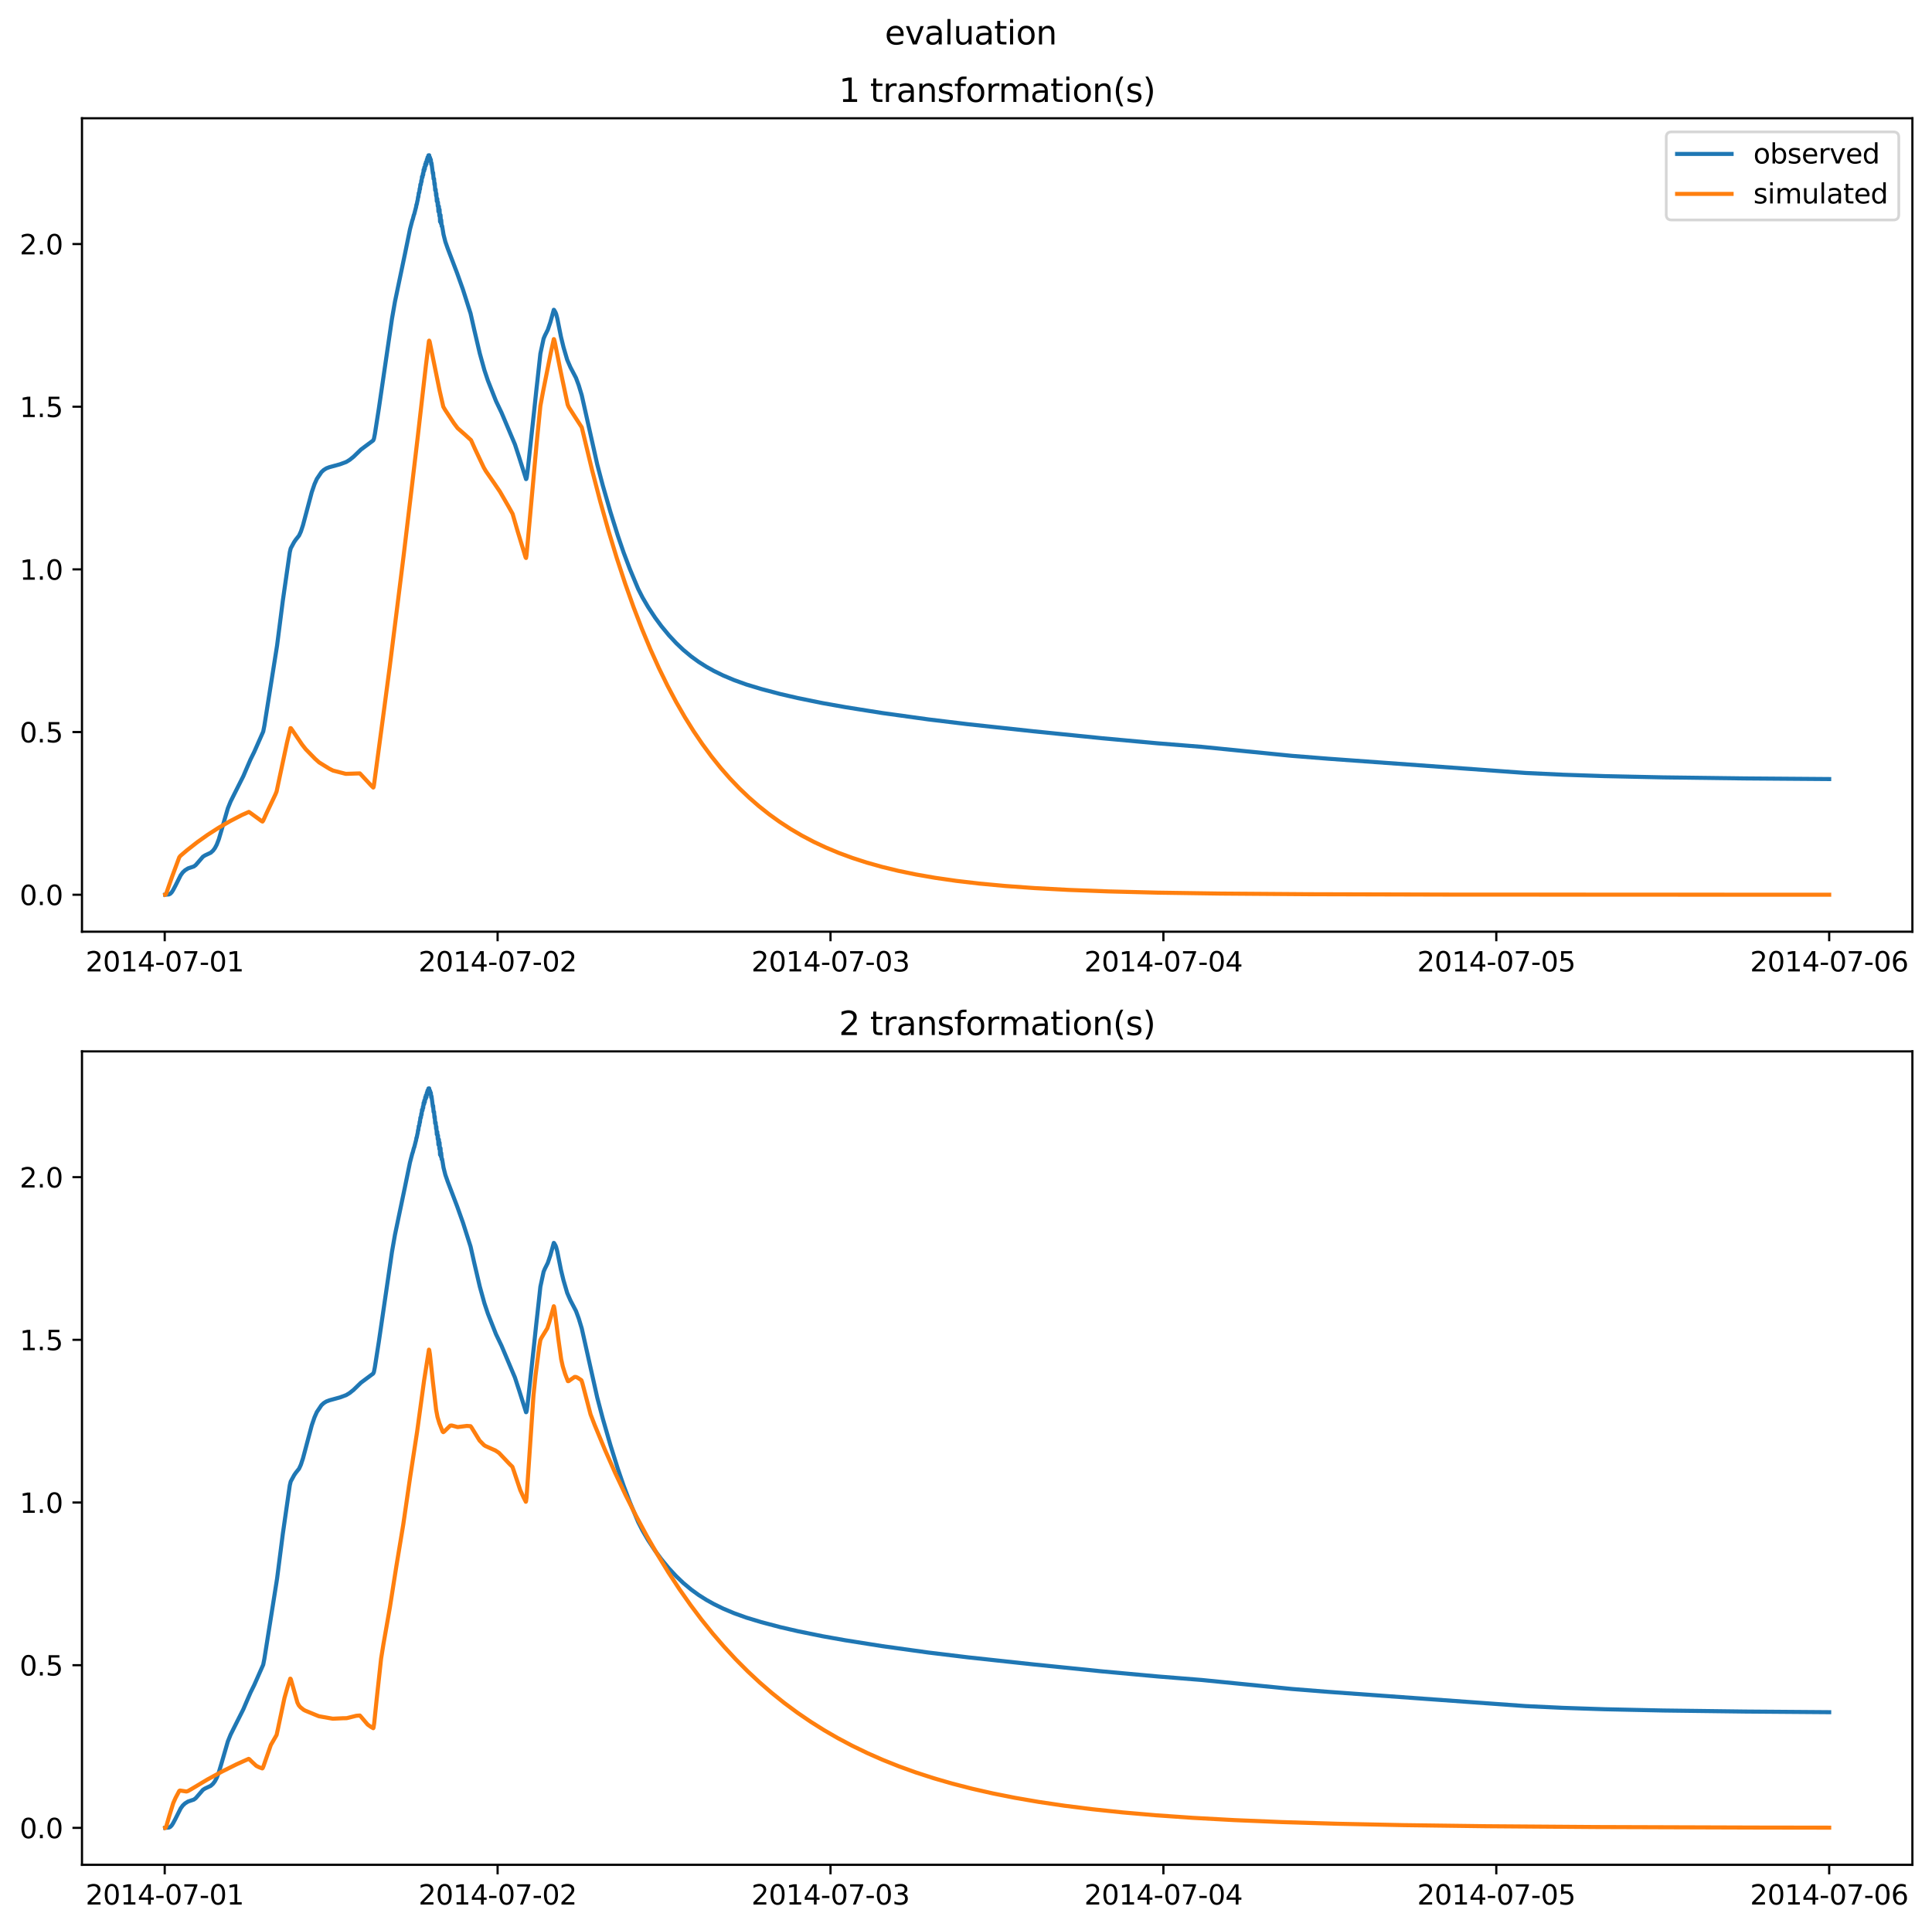 <?xml version="1.0" encoding="utf-8" standalone="no"?>
<!DOCTYPE svg PUBLIC "-//W3C//DTD SVG 1.1//EN"
  "http://www.w3.org/Graphics/SVG/1.1/DTD/svg11.dtd">
<svg xmlns:xlink="http://www.w3.org/1999/xlink" width="709.427pt" height="708.798pt" viewBox="0 0 709.427 708.798" xmlns="http://www.w3.org/2000/svg" version="1.1">
 <defs>
  <style type="text/css">*{stroke-linejoin: round; stroke-linecap: butt}</style>
 </defs>
 <g id="figure_1">
  <g id="patch_1">
   <path d="M 0 708.798 
L 709.427 708.798 
L 709.427 0 
L 0 0 
z
" style="fill: #ffffff"/>
  </g>
  <g id="axes_1">
   <g id="patch_2">
    <path d="M 30.103 342.2 
L 702.227 342.2 
L 702.227 43.44 
L 30.103 43.44 
z
" style="fill: #ffffff"/>
   </g>
   <g id="matplotlib.axis_1">
    <g id="xtick_1">
     <g id="line2d_1">
      <defs>
       <path id="mcd866f3774" d="M 0 0 
L 0 3.5 
" style="stroke: #000000; stroke-width: 0.8"/>
      </defs>
      <g>
       <use xlink:href="#mcd866f3774" x="60.484" y="342.2" style="stroke: #000000; stroke-width: 0.8"/>
      </g>
     </g>
     <g id="text_1">
      <!-- 2014-07-01 -->
      <g transform="translate(31.427 356.798) scale(0.1 -0.1)">
       <defs>
        <path id="DejaVuSans-32" d="M 1228 531 
L 3431 531 
L 3431 0 
L 469 0 
L 469 531 
Q 828 903 1448 1529 
Q 2069 2156 2228 2338 
Q 2531 2678 2651 2914 
Q 2772 3150 2772 3378 
Q 2772 3750 2511 3984 
Q 2250 4219 1831 4219 
Q 1534 4219 1204 4116 
Q 875 4013 500 3803 
L 500 4441 
Q 881 4594 1212 4672 
Q 1544 4750 1819 4750 
Q 2544 4750 2975 4387 
Q 3406 4025 3406 3419 
Q 3406 3131 3298 2873 
Q 3191 2616 2906 2266 
Q 2828 2175 2409 1742 
Q 1991 1309 1228 531 
z
" transform="scale(0.016)"/>
        <path id="DejaVuSans-30" d="M 2034 4250 
Q 1547 4250 1301 3770 
Q 1056 3291 1056 2328 
Q 1056 1369 1301 889 
Q 1547 409 2034 409 
Q 2525 409 2770 889 
Q 3016 1369 3016 2328 
Q 3016 3291 2770 3770 
Q 2525 4250 2034 4250 
z
M 2034 4750 
Q 2819 4750 3233 4129 
Q 3647 3509 3647 2328 
Q 3647 1150 3233 529 
Q 2819 -91 2034 -91 
Q 1250 -91 836 529 
Q 422 1150 422 2328 
Q 422 3509 836 4129 
Q 1250 4750 2034 4750 
z
" transform="scale(0.016)"/>
        <path id="DejaVuSans-31" d="M 794 531 
L 1825 531 
L 1825 4091 
L 703 3866 
L 703 4441 
L 1819 4666 
L 2450 4666 
L 2450 531 
L 3481 531 
L 3481 0 
L 794 0 
L 794 531 
z
" transform="scale(0.016)"/>
        <path id="DejaVuSans-34" d="M 2419 4116 
L 825 1625 
L 2419 1625 
L 2419 4116 
z
M 2253 4666 
L 3047 4666 
L 3047 1625 
L 3713 1625 
L 3713 1100 
L 3047 1100 
L 3047 0 
L 2419 0 
L 2419 1100 
L 313 1100 
L 313 1709 
L 2253 4666 
z
" transform="scale(0.016)"/>
        <path id="DejaVuSans-2d" d="M 313 2009 
L 1997 2009 
L 1997 1497 
L 313 1497 
L 313 2009 
z
" transform="scale(0.016)"/>
        <path id="DejaVuSans-37" d="M 525 4666 
L 3525 4666 
L 3525 4397 
L 1831 0 
L 1172 0 
L 2766 4134 
L 525 4134 
L 525 4666 
z
" transform="scale(0.016)"/>
       </defs>
       <use xlink:href="#DejaVuSans-32"/>
       <use xlink:href="#DejaVuSans-30" x="63.623"/>
       <use xlink:href="#DejaVuSans-31" x="127.246"/>
       <use xlink:href="#DejaVuSans-34" x="190.869"/>
       <use xlink:href="#DejaVuSans-2d" x="254.492"/>
       <use xlink:href="#DejaVuSans-30" x="290.576"/>
       <use xlink:href="#DejaVuSans-37" x="354.199"/>
       <use xlink:href="#DejaVuSans-2d" x="417.822"/>
       <use xlink:href="#DejaVuSans-30" x="453.906"/>
       <use xlink:href="#DejaVuSans-31" x="517.529"/>
      </g>
     </g>
    </g>
    <g id="xtick_2">
     <g id="line2d_2">
      <g>
       <use xlink:href="#mcd866f3774" x="182.723" y="342.2" style="stroke: #000000; stroke-width: 0.8"/>
      </g>
     </g>
     <g id="text_2">
      <!-- 2014-07-02 -->
      <g transform="translate(153.665 356.798) scale(0.1 -0.1)">
       <use xlink:href="#DejaVuSans-32"/>
       <use xlink:href="#DejaVuSans-30" x="63.623"/>
       <use xlink:href="#DejaVuSans-31" x="127.246"/>
       <use xlink:href="#DejaVuSans-34" x="190.869"/>
       <use xlink:href="#DejaVuSans-2d" x="254.492"/>
       <use xlink:href="#DejaVuSans-30" x="290.576"/>
       <use xlink:href="#DejaVuSans-37" x="354.199"/>
       <use xlink:href="#DejaVuSans-2d" x="417.822"/>
       <use xlink:href="#DejaVuSans-30" x="453.906"/>
       <use xlink:href="#DejaVuSans-32" x="517.529"/>
      </g>
     </g>
    </g>
    <g id="xtick_3">
     <g id="line2d_3">
      <g>
       <use xlink:href="#mcd866f3774" x="304.961" y="342.2" style="stroke: #000000; stroke-width: 0.8"/>
      </g>
     </g>
     <g id="text_3">
      <!-- 2014-07-03 -->
      <g transform="translate(275.903 356.798) scale(0.1 -0.1)">
       <defs>
        <path id="DejaVuSans-33" d="M 2597 2516 
Q 3050 2419 3304 2112 
Q 3559 1806 3559 1356 
Q 3559 666 3084 287 
Q 2609 -91 1734 -91 
Q 1441 -91 1130 -33 
Q 819 25 488 141 
L 488 750 
Q 750 597 1062 519 
Q 1375 441 1716 441 
Q 2309 441 2620 675 
Q 2931 909 2931 1356 
Q 2931 1769 2642 2001 
Q 2353 2234 1838 2234 
L 1294 2234 
L 1294 2753 
L 1863 2753 
Q 2328 2753 2575 2939 
Q 2822 3125 2822 3475 
Q 2822 3834 2567 4026 
Q 2313 4219 1838 4219 
Q 1578 4219 1281 4162 
Q 984 4106 628 3988 
L 628 4550 
Q 988 4650 1302 4700 
Q 1616 4750 1894 4750 
Q 2613 4750 3031 4423 
Q 3450 4097 3450 3541 
Q 3450 3153 3228 2886 
Q 3006 2619 2597 2516 
z
" transform="scale(0.016)"/>
       </defs>
       <use xlink:href="#DejaVuSans-32"/>
       <use xlink:href="#DejaVuSans-30" x="63.623"/>
       <use xlink:href="#DejaVuSans-31" x="127.246"/>
       <use xlink:href="#DejaVuSans-34" x="190.869"/>
       <use xlink:href="#DejaVuSans-2d" x="254.492"/>
       <use xlink:href="#DejaVuSans-30" x="290.576"/>
       <use xlink:href="#DejaVuSans-37" x="354.199"/>
       <use xlink:href="#DejaVuSans-2d" x="417.822"/>
       <use xlink:href="#DejaVuSans-30" x="453.906"/>
       <use xlink:href="#DejaVuSans-33" x="517.529"/>
      </g>
     </g>
    </g>
    <g id="xtick_4">
     <g id="line2d_4">
      <g>
       <use xlink:href="#mcd866f3774" x="427.199" y="342.2" style="stroke: #000000; stroke-width: 0.8"/>
      </g>
     </g>
     <g id="text_4">
      <!-- 2014-07-04 -->
      <g transform="translate(398.141 356.798) scale(0.1 -0.1)">
       <use xlink:href="#DejaVuSans-32"/>
       <use xlink:href="#DejaVuSans-30" x="63.623"/>
       <use xlink:href="#DejaVuSans-31" x="127.246"/>
       <use xlink:href="#DejaVuSans-34" x="190.869"/>
       <use xlink:href="#DejaVuSans-2d" x="254.492"/>
       <use xlink:href="#DejaVuSans-30" x="290.576"/>
       <use xlink:href="#DejaVuSans-37" x="354.199"/>
       <use xlink:href="#DejaVuSans-2d" x="417.822"/>
       <use xlink:href="#DejaVuSans-30" x="453.906"/>
       <use xlink:href="#DejaVuSans-34" x="517.529"/>
      </g>
     </g>
    </g>
    <g id="xtick_5">
     <g id="line2d_5">
      <g>
       <use xlink:href="#mcd866f3774" x="549.437" y="342.2" style="stroke: #000000; stroke-width: 0.8"/>
      </g>
     </g>
     <g id="text_5">
      <!-- 2014-07-05 -->
      <g transform="translate(520.38 356.798) scale(0.1 -0.1)">
       <defs>
        <path id="DejaVuSans-35" d="M 691 4666 
L 3169 4666 
L 3169 4134 
L 1269 4134 
L 1269 2991 
Q 1406 3038 1543 3061 
Q 1681 3084 1819 3084 
Q 2600 3084 3056 2656 
Q 3513 2228 3513 1497 
Q 3513 744 3044 326 
Q 2575 -91 1722 -91 
Q 1428 -91 1123 -41 
Q 819 9 494 109 
L 494 744 
Q 775 591 1075 516 
Q 1375 441 1709 441 
Q 2250 441 2565 725 
Q 2881 1009 2881 1497 
Q 2881 1984 2565 2268 
Q 2250 2553 1709 2553 
Q 1456 2553 1204 2497 
Q 953 2441 691 2322 
L 691 4666 
z
" transform="scale(0.016)"/>
       </defs>
       <use xlink:href="#DejaVuSans-32"/>
       <use xlink:href="#DejaVuSans-30" x="63.623"/>
       <use xlink:href="#DejaVuSans-31" x="127.246"/>
       <use xlink:href="#DejaVuSans-34" x="190.869"/>
       <use xlink:href="#DejaVuSans-2d" x="254.492"/>
       <use xlink:href="#DejaVuSans-30" x="290.576"/>
       <use xlink:href="#DejaVuSans-37" x="354.199"/>
       <use xlink:href="#DejaVuSans-2d" x="417.822"/>
       <use xlink:href="#DejaVuSans-30" x="453.906"/>
       <use xlink:href="#DejaVuSans-35" x="517.529"/>
      </g>
     </g>
    </g>
    <g id="xtick_6">
     <g id="line2d_6">
      <g>
       <use xlink:href="#mcd866f3774" x="671.676" y="342.2" style="stroke: #000000; stroke-width: 0.8"/>
      </g>
     </g>
     <g id="text_6">
      <!-- 2014-07-06 -->
      <g transform="translate(642.618 356.798) scale(0.1 -0.1)">
       <defs>
        <path id="DejaVuSans-36" d="M 2113 2584 
Q 1688 2584 1439 2293 
Q 1191 2003 1191 1497 
Q 1191 994 1439 701 
Q 1688 409 2113 409 
Q 2538 409 2786 701 
Q 3034 994 3034 1497 
Q 3034 2003 2786 2293 
Q 2538 2584 2113 2584 
z
M 3366 4563 
L 3366 3988 
Q 3128 4100 2886 4159 
Q 2644 4219 2406 4219 
Q 1781 4219 1451 3797 
Q 1122 3375 1075 2522 
Q 1259 2794 1537 2939 
Q 1816 3084 2150 3084 
Q 2853 3084 3261 2657 
Q 3669 2231 3669 1497 
Q 3669 778 3244 343 
Q 2819 -91 2113 -91 
Q 1303 -91 875 529 
Q 447 1150 447 2328 
Q 447 3434 972 4092 
Q 1497 4750 2381 4750 
Q 2619 4750 2861 4703 
Q 3103 4656 3366 4563 
z
" transform="scale(0.016)"/>
       </defs>
       <use xlink:href="#DejaVuSans-32"/>
       <use xlink:href="#DejaVuSans-30" x="63.623"/>
       <use xlink:href="#DejaVuSans-31" x="127.246"/>
       <use xlink:href="#DejaVuSans-34" x="190.869"/>
       <use xlink:href="#DejaVuSans-2d" x="254.492"/>
       <use xlink:href="#DejaVuSans-30" x="290.576"/>
       <use xlink:href="#DejaVuSans-37" x="354.199"/>
       <use xlink:href="#DejaVuSans-2d" x="417.822"/>
       <use xlink:href="#DejaVuSans-30" x="453.906"/>
       <use xlink:href="#DejaVuSans-36" x="517.529"/>
      </g>
     </g>
    </g>
   </g>
   <g id="matplotlib.axis_2">
    <g id="ytick_1">
     <g id="line2d_7">
      <defs>
       <path id="m589ebccde1" d="M 0 0 
L -3.5 0 
" style="stroke: #000000; stroke-width: 0.8"/>
      </defs>
      <g>
       <use xlink:href="#m589ebccde1" x="30.103" y="328.621" style="stroke: #000000; stroke-width: 0.8"/>
      </g>
     </g>
     <g id="text_7">
      <!-- 0.0 -->
      <g transform="translate(7.2 332.421) scale(0.1 -0.1)">
       <defs>
        <path id="DejaVuSans-2e" d="M 684 794 
L 1344 794 
L 1344 0 
L 684 0 
L 684 794 
z
" transform="scale(0.016)"/>
       </defs>
       <use xlink:href="#DejaVuSans-30"/>
       <use xlink:href="#DejaVuSans-2e" x="63.623"/>
       <use xlink:href="#DejaVuSans-30" x="95.41"/>
      </g>
     </g>
    </g>
    <g id="ytick_2">
     <g id="line2d_8">
      <g>
       <use xlink:href="#m589ebccde1" x="30.103" y="268.873" style="stroke: #000000; stroke-width: 0.8"/>
      </g>
     </g>
     <g id="text_8">
      <!-- 0.5 -->
      <g transform="translate(7.2 272.673) scale(0.1 -0.1)">
       <use xlink:href="#DejaVuSans-30"/>
       <use xlink:href="#DejaVuSans-2e" x="63.623"/>
       <use xlink:href="#DejaVuSans-35" x="95.41"/>
      </g>
     </g>
    </g>
    <g id="ytick_3">
     <g id="line2d_9">
      <g>
       <use xlink:href="#m589ebccde1" x="30.103" y="209.126" style="stroke: #000000; stroke-width: 0.8"/>
      </g>
     </g>
     <g id="text_9">
      <!-- 1.0 -->
      <g transform="translate(7.2 212.925) scale(0.1 -0.1)">
       <use xlink:href="#DejaVuSans-31"/>
       <use xlink:href="#DejaVuSans-2e" x="63.623"/>
       <use xlink:href="#DejaVuSans-30" x="95.41"/>
      </g>
     </g>
    </g>
    <g id="ytick_4">
     <g id="line2d_10">
      <g>
       <use xlink:href="#m589ebccde1" x="30.103" y="149.378" style="stroke: #000000; stroke-width: 0.8"/>
      </g>
     </g>
     <g id="text_10">
      <!-- 1.5 -->
      <g transform="translate(7.2 153.177) scale(0.1 -0.1)">
       <use xlink:href="#DejaVuSans-31"/>
       <use xlink:href="#DejaVuSans-2e" x="63.623"/>
       <use xlink:href="#DejaVuSans-35" x="95.41"/>
      </g>
     </g>
    </g>
    <g id="ytick_5">
     <g id="line2d_11">
      <g>
       <use xlink:href="#m589ebccde1" x="30.103" y="89.63" style="stroke: #000000; stroke-width: 0.8"/>
      </g>
     </g>
     <g id="text_11">
      <!-- 2.0 -->
      <g transform="translate(7.2 93.429) scale(0.1 -0.1)">
       <use xlink:href="#DejaVuSans-32"/>
       <use xlink:href="#DejaVuSans-2e" x="63.623"/>
       <use xlink:href="#DejaVuSans-30" x="95.41"/>
      </g>
     </g>
    </g>
   </g>
   <g id="line2d_12">
    <path d="M 60.654 328.609 
L 62.012 328.514 
L 62.522 328.256 
L 63.031 327.745 
L 63.54 326.964 
L 64.389 325.363 
L 66.342 321.469 
L 67.106 320.422 
L 67.955 319.631 
L 69.058 318.947 
L 70.077 318.604 
L 71.18 318.237 
L 71.859 317.727 
L 72.708 316.762 
L 74.491 314.686 
L 75.255 314.19 
L 77.377 313.188 
L 78.226 312.418 
L 78.905 311.512 
L 79.584 310.233 
L 80.348 308.247 
L 81.367 304.817 
L 83.659 296.902 
L 84.677 294.382 
L 86.121 291.482 
L 89.346 285.078 
L 90.62 282.093 
L 91.978 278.949 
L 93.336 276.201 
L 96.647 268.701 
L 97.071 266.572 
L 101.74 237.113 
L 103.862 220.536 
L 106.409 202.826 
L 106.748 201.414 
L 108.022 199.071 
L 108.616 198.205 
L 109.804 196.718 
L 110.483 195.238 
L 111.247 192.922 
L 112.436 188.455 
L 114.473 180.802 
L 115.492 177.818 
L 116.341 175.909 
L 118.038 173.384 
L 118.887 172.607 
L 119.821 172.024 
L 120.924 171.601 
L 124.829 170.527 
L 127.121 169.678 
L 128.395 168.899 
L 129.838 167.739 
L 131.281 166.34 
L 132.554 165.105 
L 137.053 161.749 
L 137.308 161.135 
L 137.647 159.445 
L 139.09 150.195 
L 143.929 117.089 
L 145.033 110.769 
L 148.683 93.317 
L 150.55 84.189 
L 151.399 80.942 
L 151.569 80.51 
L 151.993 78.86 
L 152.078 78.77 
L 152.503 77.096 
L 152.672 76.439 
L 152.757 76.172 
L 152.927 75.143 
L 153.012 75.114 
L 153.267 73.807 
L 153.352 73.591 
L 153.521 72.307 
L 153.606 72.388 
L 153.776 70.841 
L 153.861 70.884 
L 153.946 70.728 
L 154.116 69.242 
L 154.2 69.512 
L 154.37 67.734 
L 154.455 67.969 
L 154.54 67.83 
L 154.71 66.273 
L 154.795 66.724 
L 154.964 64.834 
L 155.049 65.28 
L 155.134 65.146 
L 155.304 63.688 
L 155.389 64.224 
L 155.559 62.299 
L 155.644 62.915 
L 155.728 62.832 
L 155.813 61.454 
L 155.898 61.515 
L 155.983 62.084 
L 156.153 60.285 
L 156.238 60.978 
L 156.323 60.875 
L 156.407 59.541 
L 156.492 59.738 
L 156.577 60.287 
L 156.747 58.562 
L 156.832 59.362 
L 156.917 59.038 
L 157.002 57.781 
L 157.171 58.61 
L 157.341 57.045 
L 157.426 57.937 
L 157.511 57.671 
L 157.596 57.02 
L 157.766 58.461 
L 157.851 57.798 
L 157.935 57.961 
L 158.02 59.079 
L 158.105 58.924 
L 158.19 58.628 
L 158.36 60.359 
L 158.445 59.885 
L 158.954 63.791 
L 159.039 63.424 
L 159.209 65.671 
L 159.294 65.531 
L 159.379 65.623 
L 159.548 67.814 
L 159.633 67.334 
L 159.803 69.878 
L 159.888 69.505 
L 159.973 69.55 
L 160.143 71.881 
L 160.227 71.076 
L 160.397 73.928 
L 160.482 73.196 
L 160.567 72.999 
L 160.737 75.654 
L 160.822 74.292 
L 160.991 77.704 
L 161.161 75.799 
L 161.331 79.247 
L 161.416 76.987 
L 161.586 81.416 
L 161.671 79.78 
L 161.755 78.981 
L 161.925 82.09 
L 162.01 80.789 
L 162.18 83.058 
L 162.265 82.785 
L 162.35 83.011 
L 162.859 86.105 
L 163.538 88.798 
L 164.387 91.222 
L 167.867 100.366 
L 169.99 106.326 
L 172.791 115.114 
L 174.149 121.145 
L 176.186 129.833 
L 177.884 135.968 
L 179.157 139.776 
L 182.128 147.304 
L 184.166 151.568 
L 189.089 163.237 
L 190.617 167.919 
L 193.164 175.969 
L 193.249 175.931 
L 193.419 175.357 
L 193.758 172.825 
L 196.05 151.731 
L 196.984 142.952 
L 197.323 139.951 
L 198.427 129.882 
L 199.615 124.359 
L 200.125 123.167 
L 201.143 121.145 
L 202.077 118.381 
L 203.35 113.778 
L 203.435 113.811 
L 203.945 114.678 
L 204.199 115.28 
L 204.624 116.879 
L 205.982 123.688 
L 206.916 127.51 
L 208.274 132.159 
L 209.462 134.889 
L 211.5 138.79 
L 212.518 141.54 
L 213.622 145.191 
L 219.309 170.591 
L 221.347 178.326 
L 224.148 188.051 
L 226.864 196.724 
L 228.986 202.924 
L 231.278 208.984 
L 234.334 216.298 
L 235.947 219.464 
L 237.985 222.955 
L 240.531 226.818 
L 242.823 229.932 
L 245.624 233.328 
L 248.341 236.244 
L 250.887 238.67 
L 253.774 241.079 
L 256.575 243.114 
L 259.376 244.89 
L 262.178 246.451 
L 265.573 248.106 
L 269.563 249.787 
L 274.062 251.406 
L 279.495 253.048 
L 286.54 254.908 
L 292.992 256.397 
L 301.905 258.212 
L 310.309 259.71 
L 323.976 261.882 
L 340.868 264.224 
L 355.469 265.996 
L 379.577 268.599 
L 404.449 271.121 
L 424.992 273.002 
L 441.291 274.309 
L 474.312 277.605 
L 487.724 278.666 
L 560.218 283.896 
L 574.055 284.548 
L 589.165 285.055 
L 610.726 285.518 
L 640.777 285.903 
L 671.676 286.139 
L 671.676 286.139 
" clip-path="url(#pe51931d12e)" style="fill: none; stroke: #1f77b4; stroke-width: 1.5; stroke-linecap: square"/>
   </g>
   <g id="line2d_13">
    <path d="M 60.654 328.616 
L 60.824 328.555 
L 61.079 328.037 
L 63.201 321.961 
L 65.832 314.859 
L 66.257 314.328 
L 68.719 312.237 
L 72.454 309.314 
L 76.358 306.542 
L 80.348 303.982 
L 84.508 301.577 
L 88.837 299.332 
L 91.384 298.202 
L 91.893 298.534 
L 96.052 301.57 
L 96.392 301.741 
L 96.647 301.396 
L 98.005 298.394 
L 101.146 291.748 
L 101.57 290.698 
L 102.334 287.081 
L 105.39 272.711 
L 106.663 267.43 
L 106.833 267.472 
L 107.258 268.051 
L 110.908 273.45 
L 112.266 275.18 
L 115.746 278.743 
L 117.189 280.024 
L 120.924 282.334 
L 122.283 283.016 
L 126.951 284.217 
L 127.885 284.194 
L 132.13 284.055 
L 132.724 284.667 
L 136.289 288.499 
L 137.053 289.252 
L 137.138 289.17 
L 137.308 288.419 
L 137.987 283.342 
L 141.043 260.507 
L 143.08 245.101 
L 146.051 221.418 
L 148.258 203.687 
L 151.229 178.778 
L 153.352 160.843 
L 156.323 134.815 
L 157.511 125.231 
L 157.596 125.113 
L 157.766 125.491 
L 158.36 128.37 
L 161.416 143.431 
L 162.774 149.385 
L 163.453 150.55 
L 166.679 155.444 
L 168.037 157.251 
L 170.923 159.795 
L 172.961 161.664 
L 174.489 165.054 
L 177.629 171.697 
L 178.393 173.018 
L 181.534 177.551 
L 183.572 180.559 
L 186.797 186.146 
L 188.24 188.748 
L 190.108 195.223 
L 192.994 204.717 
L 193.164 204.938 
L 193.334 203.937 
L 193.928 197.445 
L 196.984 163.577 
L 198.427 149.098 
L 199.361 144.051 
L 202.332 129.184 
L 203.35 124.553 
L 203.435 124.581 
L 203.69 125.464 
L 205.812 136.135 
L 208.444 148.605 
L 208.868 149.56 
L 210.99 152.887 
L 213.622 156.949 
L 214.301 159.755 
L 217.357 172.455 
L 220.413 184.202 
L 223.469 195.064 
L 226.525 205.11 
L 229.581 214.4 
L 232.637 222.991 
L 235.693 230.936 
L 238.833 238.479 
L 241.974 245.44 
L 245.115 251.864 
L 248.256 257.791 
L 251.482 263.403 
L 254.707 268.569 
L 257.933 273.327 
L 261.244 277.818 
L 264.639 282.046 
L 268.035 285.922 
L 271.515 289.56 
L 275.08 292.966 
L 278.731 296.145 
L 282.466 299.105 
L 286.286 301.854 
L 290.275 304.451 
L 294.435 306.892 
L 298.764 309.17 
L 303.263 311.285 
L 308.017 313.271 
L 313.025 315.117 
L 318.288 316.819 
L 323.891 318.395 
L 329.918 319.856 
L 336.369 321.19 
L 343.415 322.416 
L 351.14 323.529 
L 359.629 324.523 
L 369.136 325.408 
L 379.917 326.183 
L 392.395 326.849 
L 407.081 327.404 
L 425.077 327.854 
L 448.166 328.196 
L 480.254 328.434 
L 532.205 328.572 
L 657.499 328.619 
L 671.676 328.62 
L 671.676 328.62 
" clip-path="url(#pe51931d12e)" style="fill: none; stroke: #ff7f0e; stroke-width: 1.5; stroke-linecap: square"/>
   </g>
   <g id="patch_3">
    <path d="M 30.103 342.2 
L 30.103 43.44 
" style="fill: none; stroke: #000000; stroke-width: 0.8; stroke-linejoin: miter; stroke-linecap: square"/>
   </g>
   <g id="patch_4">
    <path d="M 702.227 342.2 
L 702.227 43.44 
" style="fill: none; stroke: #000000; stroke-width: 0.8; stroke-linejoin: miter; stroke-linecap: square"/>
   </g>
   <g id="patch_5">
    <path d="M 30.103 342.2 
L 702.227 342.2 
" style="fill: none; stroke: #000000; stroke-width: 0.8; stroke-linejoin: miter; stroke-linecap: square"/>
   </g>
   <g id="patch_6">
    <path d="M 30.103 43.44 
L 702.227 43.44 
" style="fill: none; stroke: #000000; stroke-width: 0.8; stroke-linejoin: miter; stroke-linecap: square"/>
   </g>
   <g id="text_12">
    <!-- 1 transformation(s) -->
    <g transform="translate(308.05 37.44) scale(0.12 -0.12)">
     <defs>
      <path id="DejaVuSans-20" transform="scale(0.016)"/>
      <path id="DejaVuSans-74" d="M 1172 4494 
L 1172 3500 
L 2356 3500 
L 2356 3053 
L 1172 3053 
L 1172 1153 
Q 1172 725 1289 603 
Q 1406 481 1766 481 
L 2356 481 
L 2356 0 
L 1766 0 
Q 1100 0 847 248 
Q 594 497 594 1153 
L 594 3053 
L 172 3053 
L 172 3500 
L 594 3500 
L 594 4494 
L 1172 4494 
z
" transform="scale(0.016)"/>
      <path id="DejaVuSans-72" d="M 2631 2963 
Q 2534 3019 2420 3045 
Q 2306 3072 2169 3072 
Q 1681 3072 1420 2755 
Q 1159 2438 1159 1844 
L 1159 0 
L 581 0 
L 581 3500 
L 1159 3500 
L 1159 2956 
Q 1341 3275 1631 3429 
Q 1922 3584 2338 3584 
Q 2397 3584 2469 3576 
Q 2541 3569 2628 3553 
L 2631 2963 
z
" transform="scale(0.016)"/>
      <path id="DejaVuSans-61" d="M 2194 1759 
Q 1497 1759 1228 1600 
Q 959 1441 959 1056 
Q 959 750 1161 570 
Q 1363 391 1709 391 
Q 2188 391 2477 730 
Q 2766 1069 2766 1631 
L 2766 1759 
L 2194 1759 
z
M 3341 1997 
L 3341 0 
L 2766 0 
L 2766 531 
Q 2569 213 2275 61 
Q 1981 -91 1556 -91 
Q 1019 -91 701 211 
Q 384 513 384 1019 
Q 384 1609 779 1909 
Q 1175 2209 1959 2209 
L 2766 2209 
L 2766 2266 
Q 2766 2663 2505 2880 
Q 2244 3097 1772 3097 
Q 1472 3097 1187 3025 
Q 903 2953 641 2809 
L 641 3341 
Q 956 3463 1253 3523 
Q 1550 3584 1831 3584 
Q 2591 3584 2966 3190 
Q 3341 2797 3341 1997 
z
" transform="scale(0.016)"/>
      <path id="DejaVuSans-6e" d="M 3513 2113 
L 3513 0 
L 2938 0 
L 2938 2094 
Q 2938 2591 2744 2837 
Q 2550 3084 2163 3084 
Q 1697 3084 1428 2787 
Q 1159 2491 1159 1978 
L 1159 0 
L 581 0 
L 581 3500 
L 1159 3500 
L 1159 2956 
Q 1366 3272 1645 3428 
Q 1925 3584 2291 3584 
Q 2894 3584 3203 3211 
Q 3513 2838 3513 2113 
z
" transform="scale(0.016)"/>
      <path id="DejaVuSans-73" d="M 2834 3397 
L 2834 2853 
Q 2591 2978 2328 3040 
Q 2066 3103 1784 3103 
Q 1356 3103 1142 2972 
Q 928 2841 928 2578 
Q 928 2378 1081 2264 
Q 1234 2150 1697 2047 
L 1894 2003 
Q 2506 1872 2764 1633 
Q 3022 1394 3022 966 
Q 3022 478 2636 193 
Q 2250 -91 1575 -91 
Q 1294 -91 989 -36 
Q 684 19 347 128 
L 347 722 
Q 666 556 975 473 
Q 1284 391 1588 391 
Q 1994 391 2212 530 
Q 2431 669 2431 922 
Q 2431 1156 2273 1281 
Q 2116 1406 1581 1522 
L 1381 1569 
Q 847 1681 609 1914 
Q 372 2147 372 2553 
Q 372 3047 722 3315 
Q 1072 3584 1716 3584 
Q 2034 3584 2315 3537 
Q 2597 3491 2834 3397 
z
" transform="scale(0.016)"/>
      <path id="DejaVuSans-66" d="M 2375 4863 
L 2375 4384 
L 1825 4384 
Q 1516 4384 1395 4259 
Q 1275 4134 1275 3809 
L 1275 3500 
L 2222 3500 
L 2222 3053 
L 1275 3053 
L 1275 0 
L 697 0 
L 697 3053 
L 147 3053 
L 147 3500 
L 697 3500 
L 697 3744 
Q 697 4328 969 4595 
Q 1241 4863 1831 4863 
L 2375 4863 
z
" transform="scale(0.016)"/>
      <path id="DejaVuSans-6f" d="M 1959 3097 
Q 1497 3097 1228 2736 
Q 959 2375 959 1747 
Q 959 1119 1226 758 
Q 1494 397 1959 397 
Q 2419 397 2687 759 
Q 2956 1122 2956 1747 
Q 2956 2369 2687 2733 
Q 2419 3097 1959 3097 
z
M 1959 3584 
Q 2709 3584 3137 3096 
Q 3566 2609 3566 1747 
Q 3566 888 3137 398 
Q 2709 -91 1959 -91 
Q 1206 -91 779 398 
Q 353 888 353 1747 
Q 353 2609 779 3096 
Q 1206 3584 1959 3584 
z
" transform="scale(0.016)"/>
      <path id="DejaVuSans-6d" d="M 3328 2828 
Q 3544 3216 3844 3400 
Q 4144 3584 4550 3584 
Q 5097 3584 5394 3201 
Q 5691 2819 5691 2113 
L 5691 0 
L 5113 0 
L 5113 2094 
Q 5113 2597 4934 2840 
Q 4756 3084 4391 3084 
Q 3944 3084 3684 2787 
Q 3425 2491 3425 1978 
L 3425 0 
L 2847 0 
L 2847 2094 
Q 2847 2600 2669 2842 
Q 2491 3084 2119 3084 
Q 1678 3084 1418 2786 
Q 1159 2488 1159 1978 
L 1159 0 
L 581 0 
L 581 3500 
L 1159 3500 
L 1159 2956 
Q 1356 3278 1631 3431 
Q 1906 3584 2284 3584 
Q 2666 3584 2933 3390 
Q 3200 3197 3328 2828 
z
" transform="scale(0.016)"/>
      <path id="DejaVuSans-69" d="M 603 3500 
L 1178 3500 
L 1178 0 
L 603 0 
L 603 3500 
z
M 603 4863 
L 1178 4863 
L 1178 4134 
L 603 4134 
L 603 4863 
z
" transform="scale(0.016)"/>
      <path id="DejaVuSans-28" d="M 1984 4856 
Q 1566 4138 1362 3434 
Q 1159 2731 1159 2009 
Q 1159 1288 1364 580 
Q 1569 -128 1984 -844 
L 1484 -844 
Q 1016 -109 783 600 
Q 550 1309 550 2009 
Q 550 2706 781 3412 
Q 1013 4119 1484 4856 
L 1984 4856 
z
" transform="scale(0.016)"/>
      <path id="DejaVuSans-29" d="M 513 4856 
L 1013 4856 
Q 1481 4119 1714 3412 
Q 1947 2706 1947 2009 
Q 1947 1309 1714 600 
Q 1481 -109 1013 -844 
L 513 -844 
Q 928 -128 1133 580 
Q 1338 1288 1338 2009 
Q 1338 2731 1133 3434 
Q 928 4138 513 4856 
z
" transform="scale(0.016)"/>
     </defs>
     <use xlink:href="#DejaVuSans-31"/>
     <use xlink:href="#DejaVuSans-20" x="63.623"/>
     <use xlink:href="#DejaVuSans-74" x="95.41"/>
     <use xlink:href="#DejaVuSans-72" x="134.619"/>
     <use xlink:href="#DejaVuSans-61" x="175.732"/>
     <use xlink:href="#DejaVuSans-6e" x="237.012"/>
     <use xlink:href="#DejaVuSans-73" x="300.391"/>
     <use xlink:href="#DejaVuSans-66" x="352.49"/>
     <use xlink:href="#DejaVuSans-6f" x="387.695"/>
     <use xlink:href="#DejaVuSans-72" x="448.877"/>
     <use xlink:href="#DejaVuSans-6d" x="488.24"/>
     <use xlink:href="#DejaVuSans-61" x="585.652"/>
     <use xlink:href="#DejaVuSans-74" x="646.932"/>
     <use xlink:href="#DejaVuSans-69" x="686.141"/>
     <use xlink:href="#DejaVuSans-6f" x="713.924"/>
     <use xlink:href="#DejaVuSans-6e" x="775.105"/>
     <use xlink:href="#DejaVuSans-28" x="838.484"/>
     <use xlink:href="#DejaVuSans-73" x="877.498"/>
     <use xlink:href="#DejaVuSans-29" x="929.598"/>
    </g>
   </g>
   <g id="legend_1">
    <g id="patch_7">
     <path d="M 613.833 80.796 
L 695.227 80.796 
Q 697.227 80.796 697.227 78.796 
L 697.227 50.44 
Q 697.227 48.44 695.227 48.44 
L 613.833 48.44 
Q 611.833 48.44 611.833 50.44 
L 611.833 78.796 
Q 611.833 80.796 613.833 80.796 
z
" style="fill: #ffffff; opacity: 0.8; stroke: #cccccc; stroke-linejoin: miter"/>
    </g>
    <g id="line2d_14">
     <path d="M 615.833 56.538 
L 625.833 56.538 
L 635.833 56.538 
" style="fill: none; stroke: #1f77b4; stroke-width: 1.5; stroke-linecap: square"/>
    </g>
    <g id="text_13">
     <!-- observed -->
     <g transform="translate(643.833 60.038) scale(0.1 -0.1)">
      <defs>
       <path id="DejaVuSans-62" d="M 3116 1747 
Q 3116 2381 2855 2742 
Q 2594 3103 2138 3103 
Q 1681 3103 1420 2742 
Q 1159 2381 1159 1747 
Q 1159 1113 1420 752 
Q 1681 391 2138 391 
Q 2594 391 2855 752 
Q 3116 1113 3116 1747 
z
M 1159 2969 
Q 1341 3281 1617 3432 
Q 1894 3584 2278 3584 
Q 2916 3584 3314 3078 
Q 3713 2572 3713 1747 
Q 3713 922 3314 415 
Q 2916 -91 2278 -91 
Q 1894 -91 1617 61 
Q 1341 213 1159 525 
L 1159 0 
L 581 0 
L 581 4863 
L 1159 4863 
L 1159 2969 
z
" transform="scale(0.016)"/>
       <path id="DejaVuSans-65" d="M 3597 1894 
L 3597 1613 
L 953 1613 
Q 991 1019 1311 708 
Q 1631 397 2203 397 
Q 2534 397 2845 478 
Q 3156 559 3463 722 
L 3463 178 
Q 3153 47 2828 -22 
Q 2503 -91 2169 -91 
Q 1331 -91 842 396 
Q 353 884 353 1716 
Q 353 2575 817 3079 
Q 1281 3584 2069 3584 
Q 2775 3584 3186 3129 
Q 3597 2675 3597 1894 
z
M 3022 2063 
Q 3016 2534 2758 2815 
Q 2500 3097 2075 3097 
Q 1594 3097 1305 2825 
Q 1016 2553 972 2059 
L 3022 2063 
z
" transform="scale(0.016)"/>
       <path id="DejaVuSans-76" d="M 191 3500 
L 800 3500 
L 1894 563 
L 2988 3500 
L 3597 3500 
L 2284 0 
L 1503 0 
L 191 3500 
z
" transform="scale(0.016)"/>
       <path id="DejaVuSans-64" d="M 2906 2969 
L 2906 4863 
L 3481 4863 
L 3481 0 
L 2906 0 
L 2906 525 
Q 2725 213 2448 61 
Q 2172 -91 1784 -91 
Q 1150 -91 751 415 
Q 353 922 353 1747 
Q 353 2572 751 3078 
Q 1150 3584 1784 3584 
Q 2172 3584 2448 3432 
Q 2725 3281 2906 2969 
z
M 947 1747 
Q 947 1113 1208 752 
Q 1469 391 1925 391 
Q 2381 391 2643 752 
Q 2906 1113 2906 1747 
Q 2906 2381 2643 2742 
Q 2381 3103 1925 3103 
Q 1469 3103 1208 2742 
Q 947 2381 947 1747 
z
" transform="scale(0.016)"/>
      </defs>
      <use xlink:href="#DejaVuSans-6f"/>
      <use xlink:href="#DejaVuSans-62" x="61.182"/>
      <use xlink:href="#DejaVuSans-73" x="124.658"/>
      <use xlink:href="#DejaVuSans-65" x="176.758"/>
      <use xlink:href="#DejaVuSans-72" x="238.281"/>
      <use xlink:href="#DejaVuSans-76" x="279.395"/>
      <use xlink:href="#DejaVuSans-65" x="338.574"/>
      <use xlink:href="#DejaVuSans-64" x="400.098"/>
     </g>
    </g>
    <g id="line2d_15">
     <path d="M 615.833 71.217 
L 625.833 71.217 
L 635.833 71.217 
" style="fill: none; stroke: #ff7f0e; stroke-width: 1.5; stroke-linecap: square"/>
    </g>
    <g id="text_14">
     <!-- simulated -->
     <g transform="translate(643.833 74.717) scale(0.1 -0.1)">
      <defs>
       <path id="DejaVuSans-75" d="M 544 1381 
L 544 3500 
L 1119 3500 
L 1119 1403 
Q 1119 906 1312 657 
Q 1506 409 1894 409 
Q 2359 409 2629 706 
Q 2900 1003 2900 1516 
L 2900 3500 
L 3475 3500 
L 3475 0 
L 2900 0 
L 2900 538 
Q 2691 219 2414 64 
Q 2138 -91 1772 -91 
Q 1169 -91 856 284 
Q 544 659 544 1381 
z
M 1991 3584 
L 1991 3584 
z
" transform="scale(0.016)"/>
       <path id="DejaVuSans-6c" d="M 603 4863 
L 1178 4863 
L 1178 0 
L 603 0 
L 603 4863 
z
" transform="scale(0.016)"/>
      </defs>
      <use xlink:href="#DejaVuSans-73"/>
      <use xlink:href="#DejaVuSans-69" x="52.1"/>
      <use xlink:href="#DejaVuSans-6d" x="79.883"/>
      <use xlink:href="#DejaVuSans-75" x="177.295"/>
      <use xlink:href="#DejaVuSans-6c" x="240.674"/>
      <use xlink:href="#DejaVuSans-61" x="268.457"/>
      <use xlink:href="#DejaVuSans-74" x="329.736"/>
      <use xlink:href="#DejaVuSans-65" x="368.945"/>
      <use xlink:href="#DejaVuSans-64" x="430.469"/>
     </g>
    </g>
   </g>
  </g>
  <g id="axes_2">
   <g id="patch_8">
    <path d="M 30.103 684.92 
L 702.227 684.92 
L 702.227 386.16 
L 30.103 386.16 
z
" style="fill: #ffffff"/>
   </g>
   <g id="matplotlib.axis_3">
    <g id="xtick_7">
     <g id="line2d_16">
      <g>
       <use xlink:href="#mcd866f3774" x="60.484" y="684.92" style="stroke: #000000; stroke-width: 0.8"/>
      </g>
     </g>
     <g id="text_15">
      <!-- 2014-07-01 -->
      <g transform="translate(31.427 699.518) scale(0.1 -0.1)">
       <use xlink:href="#DejaVuSans-32"/>
       <use xlink:href="#DejaVuSans-30" x="63.623"/>
       <use xlink:href="#DejaVuSans-31" x="127.246"/>
       <use xlink:href="#DejaVuSans-34" x="190.869"/>
       <use xlink:href="#DejaVuSans-2d" x="254.492"/>
       <use xlink:href="#DejaVuSans-30" x="290.576"/>
       <use xlink:href="#DejaVuSans-37" x="354.199"/>
       <use xlink:href="#DejaVuSans-2d" x="417.822"/>
       <use xlink:href="#DejaVuSans-30" x="453.906"/>
       <use xlink:href="#DejaVuSans-31" x="517.529"/>
      </g>
     </g>
    </g>
    <g id="xtick_8">
     <g id="line2d_17">
      <g>
       <use xlink:href="#mcd866f3774" x="182.723" y="684.92" style="stroke: #000000; stroke-width: 0.8"/>
      </g>
     </g>
     <g id="text_16">
      <!-- 2014-07-02 -->
      <g transform="translate(153.665 699.518) scale(0.1 -0.1)">
       <use xlink:href="#DejaVuSans-32"/>
       <use xlink:href="#DejaVuSans-30" x="63.623"/>
       <use xlink:href="#DejaVuSans-31" x="127.246"/>
       <use xlink:href="#DejaVuSans-34" x="190.869"/>
       <use xlink:href="#DejaVuSans-2d" x="254.492"/>
       <use xlink:href="#DejaVuSans-30" x="290.576"/>
       <use xlink:href="#DejaVuSans-37" x="354.199"/>
       <use xlink:href="#DejaVuSans-2d" x="417.822"/>
       <use xlink:href="#DejaVuSans-30" x="453.906"/>
       <use xlink:href="#DejaVuSans-32" x="517.529"/>
      </g>
     </g>
    </g>
    <g id="xtick_9">
     <g id="line2d_18">
      <g>
       <use xlink:href="#mcd866f3774" x="304.961" y="684.92" style="stroke: #000000; stroke-width: 0.8"/>
      </g>
     </g>
     <g id="text_17">
      <!-- 2014-07-03 -->
      <g transform="translate(275.903 699.518) scale(0.1 -0.1)">
       <use xlink:href="#DejaVuSans-32"/>
       <use xlink:href="#DejaVuSans-30" x="63.623"/>
       <use xlink:href="#DejaVuSans-31" x="127.246"/>
       <use xlink:href="#DejaVuSans-34" x="190.869"/>
       <use xlink:href="#DejaVuSans-2d" x="254.492"/>
       <use xlink:href="#DejaVuSans-30" x="290.576"/>
       <use xlink:href="#DejaVuSans-37" x="354.199"/>
       <use xlink:href="#DejaVuSans-2d" x="417.822"/>
       <use xlink:href="#DejaVuSans-30" x="453.906"/>
       <use xlink:href="#DejaVuSans-33" x="517.529"/>
      </g>
     </g>
    </g>
    <g id="xtick_10">
     <g id="line2d_19">
      <g>
       <use xlink:href="#mcd866f3774" x="427.199" y="684.92" style="stroke: #000000; stroke-width: 0.8"/>
      </g>
     </g>
     <g id="text_18">
      <!-- 2014-07-04 -->
      <g transform="translate(398.141 699.518) scale(0.1 -0.1)">
       <use xlink:href="#DejaVuSans-32"/>
       <use xlink:href="#DejaVuSans-30" x="63.623"/>
       <use xlink:href="#DejaVuSans-31" x="127.246"/>
       <use xlink:href="#DejaVuSans-34" x="190.869"/>
       <use xlink:href="#DejaVuSans-2d" x="254.492"/>
       <use xlink:href="#DejaVuSans-30" x="290.576"/>
       <use xlink:href="#DejaVuSans-37" x="354.199"/>
       <use xlink:href="#DejaVuSans-2d" x="417.822"/>
       <use xlink:href="#DejaVuSans-30" x="453.906"/>
       <use xlink:href="#DejaVuSans-34" x="517.529"/>
      </g>
     </g>
    </g>
    <g id="xtick_11">
     <g id="line2d_20">
      <g>
       <use xlink:href="#mcd866f3774" x="549.437" y="684.92" style="stroke: #000000; stroke-width: 0.8"/>
      </g>
     </g>
     <g id="text_19">
      <!-- 2014-07-05 -->
      <g transform="translate(520.38 699.518) scale(0.1 -0.1)">
       <use xlink:href="#DejaVuSans-32"/>
       <use xlink:href="#DejaVuSans-30" x="63.623"/>
       <use xlink:href="#DejaVuSans-31" x="127.246"/>
       <use xlink:href="#DejaVuSans-34" x="190.869"/>
       <use xlink:href="#DejaVuSans-2d" x="254.492"/>
       <use xlink:href="#DejaVuSans-30" x="290.576"/>
       <use xlink:href="#DejaVuSans-37" x="354.199"/>
       <use xlink:href="#DejaVuSans-2d" x="417.822"/>
       <use xlink:href="#DejaVuSans-30" x="453.906"/>
       <use xlink:href="#DejaVuSans-35" x="517.529"/>
      </g>
     </g>
    </g>
    <g id="xtick_12">
     <g id="line2d_21">
      <g>
       <use xlink:href="#mcd866f3774" x="671.676" y="684.92" style="stroke: #000000; stroke-width: 0.8"/>
      </g>
     </g>
     <g id="text_20">
      <!-- 2014-07-06 -->
      <g transform="translate(642.618 699.518) scale(0.1 -0.1)">
       <use xlink:href="#DejaVuSans-32"/>
       <use xlink:href="#DejaVuSans-30" x="63.623"/>
       <use xlink:href="#DejaVuSans-31" x="127.246"/>
       <use xlink:href="#DejaVuSans-34" x="190.869"/>
       <use xlink:href="#DejaVuSans-2d" x="254.492"/>
       <use xlink:href="#DejaVuSans-30" x="290.576"/>
       <use xlink:href="#DejaVuSans-37" x="354.199"/>
       <use xlink:href="#DejaVuSans-2d" x="417.822"/>
       <use xlink:href="#DejaVuSans-30" x="453.906"/>
       <use xlink:href="#DejaVuSans-36" x="517.529"/>
      </g>
     </g>
    </g>
   </g>
   <g id="matplotlib.axis_4">
    <g id="ytick_6">
     <g id="line2d_22">
      <g>
       <use xlink:href="#m589ebccde1" x="30.103" y="671.345" style="stroke: #000000; stroke-width: 0.8"/>
      </g>
     </g>
     <g id="text_21">
      <!-- 0.0 -->
      <g transform="translate(7.2 675.145) scale(0.1 -0.1)">
       <use xlink:href="#DejaVuSans-30"/>
       <use xlink:href="#DejaVuSans-2e" x="63.623"/>
       <use xlink:href="#DejaVuSans-30" x="95.41"/>
      </g>
     </g>
    </g>
    <g id="ytick_7">
     <g id="line2d_23">
      <g>
       <use xlink:href="#m589ebccde1" x="30.103" y="611.597" style="stroke: #000000; stroke-width: 0.8"/>
      </g>
     </g>
     <g id="text_22">
      <!-- 0.5 -->
      <g transform="translate(7.2 615.396) scale(0.1 -0.1)">
       <use xlink:href="#DejaVuSans-30"/>
       <use xlink:href="#DejaVuSans-2e" x="63.623"/>
       <use xlink:href="#DejaVuSans-35" x="95.41"/>
      </g>
     </g>
    </g>
    <g id="ytick_8">
     <g id="line2d_24">
      <g>
       <use xlink:href="#m589ebccde1" x="30.103" y="551.848" style="stroke: #000000; stroke-width: 0.8"/>
      </g>
     </g>
     <g id="text_23">
      <!-- 1.0 -->
      <g transform="translate(7.2 555.647) scale(0.1 -0.1)">
       <use xlink:href="#DejaVuSans-31"/>
       <use xlink:href="#DejaVuSans-2e" x="63.623"/>
       <use xlink:href="#DejaVuSans-30" x="95.41"/>
      </g>
     </g>
    </g>
    <g id="ytick_9">
     <g id="line2d_25">
      <g>
       <use xlink:href="#m589ebccde1" x="30.103" y="492.099" style="stroke: #000000; stroke-width: 0.8"/>
      </g>
     </g>
     <g id="text_24">
      <!-- 1.5 -->
      <g transform="translate(7.2 495.898) scale(0.1 -0.1)">
       <use xlink:href="#DejaVuSans-31"/>
       <use xlink:href="#DejaVuSans-2e" x="63.623"/>
       <use xlink:href="#DejaVuSans-35" x="95.41"/>
      </g>
     </g>
    </g>
    <g id="ytick_10">
     <g id="line2d_26">
      <g>
       <use xlink:href="#m589ebccde1" x="30.103" y="432.35" style="stroke: #000000; stroke-width: 0.8"/>
      </g>
     </g>
     <g id="text_25">
      <!-- 2.0 -->
      <g transform="translate(7.2 436.149) scale(0.1 -0.1)">
       <use xlink:href="#DejaVuSans-32"/>
       <use xlink:href="#DejaVuSans-2e" x="63.623"/>
       <use xlink:href="#DejaVuSans-30" x="95.41"/>
      </g>
     </g>
    </g>
   </g>
   <g id="line2d_27">
    <path d="M 60.654 671.333 
L 62.012 671.238 
L 62.522 670.98 
L 63.031 670.469 
L 63.54 669.688 
L 64.389 668.087 
L 66.342 664.193 
L 67.106 663.146 
L 67.955 662.354 
L 69.058 661.671 
L 70.077 661.328 
L 71.18 660.961 
L 71.859 660.451 
L 72.708 659.485 
L 74.491 657.41 
L 75.255 656.914 
L 77.377 655.911 
L 78.226 655.142 
L 78.905 654.236 
L 79.584 652.956 
L 80.348 650.971 
L 81.367 647.541 
L 83.659 639.625 
L 84.677 637.106 
L 86.121 634.206 
L 89.346 627.801 
L 90.62 624.816 
L 91.978 621.672 
L 93.336 618.924 
L 96.647 611.424 
L 97.071 609.295 
L 101.74 579.835 
L 103.862 563.258 
L 106.409 545.549 
L 106.748 544.136 
L 108.022 541.793 
L 108.616 540.927 
L 109.804 539.441 
L 110.483 537.96 
L 111.247 535.644 
L 112.436 531.177 
L 114.473 523.523 
L 115.492 520.54 
L 116.341 518.631 
L 118.038 516.106 
L 118.887 515.329 
L 119.821 514.746 
L 120.924 514.323 
L 124.829 513.249 
L 127.121 512.399 
L 128.395 511.621 
L 129.838 510.461 
L 131.281 509.062 
L 132.554 507.827 
L 137.053 504.47 
L 137.308 503.856 
L 137.647 502.166 
L 139.09 492.916 
L 143.929 459.81 
L 145.033 453.49 
L 148.683 436.037 
L 150.55 426.91 
L 151.399 423.663 
L 151.569 423.23 
L 151.993 421.58 
L 152.078 421.491 
L 152.503 419.816 
L 152.672 419.159 
L 152.757 418.892 
L 152.927 417.863 
L 153.012 417.834 
L 153.267 416.527 
L 153.352 416.311 
L 153.521 415.027 
L 153.606 415.109 
L 153.776 413.561 
L 153.861 413.604 
L 153.946 413.449 
L 154.116 411.963 
L 154.2 412.232 
L 154.37 410.454 
L 154.455 410.69 
L 154.54 410.55 
L 154.71 408.993 
L 154.795 409.444 
L 154.964 407.554 
L 155.049 408 
L 155.134 407.866 
L 155.304 406.408 
L 155.389 406.944 
L 155.559 405.019 
L 155.644 405.635 
L 155.728 405.552 
L 155.813 404.174 
L 155.898 404.235 
L 155.983 404.804 
L 156.153 403.005 
L 156.238 403.698 
L 156.323 403.595 
L 156.407 402.261 
L 156.492 402.458 
L 156.577 403.007 
L 156.747 401.282 
L 156.832 402.082 
L 156.917 401.758 
L 157.002 400.501 
L 157.171 401.33 
L 157.341 399.765 
L 157.426 400.657 
L 157.511 400.391 
L 157.596 399.74 
L 157.766 401.182 
L 157.851 400.518 
L 157.935 400.681 
L 158.02 401.799 
L 158.105 401.644 
L 158.19 401.348 
L 158.36 403.079 
L 158.445 402.605 
L 158.954 406.511 
L 159.039 406.144 
L 159.209 408.391 
L 159.294 408.251 
L 159.379 408.343 
L 159.548 410.534 
L 159.633 410.054 
L 159.803 412.598 
L 159.888 412.225 
L 159.973 412.27 
L 160.143 414.602 
L 160.227 413.796 
L 160.397 416.648 
L 160.482 415.917 
L 160.567 415.719 
L 160.737 418.374 
L 160.822 417.012 
L 160.991 420.424 
L 161.161 418.519 
L 161.331 421.967 
L 161.416 419.707 
L 161.586 424.136 
L 161.671 422.5 
L 161.755 421.701 
L 161.925 424.81 
L 162.01 423.509 
L 162.18 425.778 
L 162.265 425.505 
L 162.35 425.731 
L 162.859 428.825 
L 163.538 431.519 
L 164.387 433.943 
L 167.867 443.086 
L 169.99 449.047 
L 172.791 457.835 
L 174.149 463.866 
L 176.186 472.554 
L 177.884 478.689 
L 179.157 482.497 
L 182.128 490.025 
L 184.166 494.289 
L 189.089 505.959 
L 190.617 510.64 
L 193.164 518.691 
L 193.249 518.653 
L 193.419 518.079 
L 193.758 515.547 
L 196.05 494.452 
L 196.984 485.673 
L 197.323 482.672 
L 198.427 472.603 
L 199.615 467.08 
L 200.125 465.888 
L 201.143 463.866 
L 202.077 461.102 
L 203.35 456.499 
L 203.435 456.532 
L 203.945 457.398 
L 204.199 458 
L 204.624 459.6 
L 205.982 466.409 
L 206.916 470.231 
L 208.274 474.88 
L 209.462 477.61 
L 211.5 481.512 
L 212.518 484.262 
L 213.622 487.912 
L 219.309 513.312 
L 221.347 521.048 
L 224.148 530.773 
L 226.864 539.446 
L 228.986 545.646 
L 231.278 551.706 
L 234.334 559.02 
L 235.947 562.186 
L 237.985 565.677 
L 240.531 569.541 
L 242.823 572.654 
L 245.624 576.051 
L 248.341 578.966 
L 250.887 581.393 
L 253.774 583.802 
L 256.575 585.837 
L 259.376 587.613 
L 262.178 589.174 
L 265.573 590.828 
L 269.563 592.51 
L 274.062 594.129 
L 279.495 595.77 
L 286.54 597.631 
L 292.992 599.12 
L 301.905 600.935 
L 310.309 602.433 
L 323.976 604.605 
L 340.868 606.947 
L 355.469 608.719 
L 379.577 611.322 
L 404.449 613.844 
L 424.992 615.725 
L 441.291 617.032 
L 474.312 620.329 
L 487.724 621.389 
L 560.218 626.619 
L 574.055 627.272 
L 589.165 627.778 
L 610.726 628.241 
L 640.777 628.626 
L 671.676 628.862 
L 671.676 628.862 
" clip-path="url(#pe24528a64e)" style="fill: none; stroke: #1f77b4; stroke-width: 1.5; stroke-linecap: square"/>
   </g>
   <g id="line2d_28">
    <path d="M 60.654 671.34 
L 60.824 671.263 
L 61.079 670.684 
L 62.182 666.9 
L 63.625 662.231 
L 64.474 660.317 
L 65.832 657.77 
L 66.087 657.635 
L 66.681 657.715 
L 68.464 657.994 
L 69.058 657.807 
L 70.247 657.126 
L 76.189 653.57 
L 81.452 650.701 
L 86.884 647.995 
L 91.299 646.004 
L 91.553 646.133 
L 92.572 647.143 
L 94.1 648.559 
L 95.034 649.037 
L 96.307 649.51 
L 96.477 649.366 
L 96.816 648.509 
L 99.448 640.905 
L 100.467 639.139 
L 101.57 637.216 
L 102.079 634.888 
L 104.456 623.632 
L 105.73 619.168 
L 106.578 616.546 
L 106.663 616.554 
L 106.833 616.88 
L 107.427 618.988 
L 109.21 625.339 
L 109.719 626.34 
L 110.313 627.034 
L 111.502 627.981 
L 112.096 628.295 
L 116.001 629.909 
L 117.105 630.351 
L 121.094 631.058 
L 122.198 631.251 
L 125.933 631.083 
L 127.291 631.059 
L 130.856 630.174 
L 132.13 630.082 
L 132.554 630.531 
L 135.016 633.42 
L 136.204 634.259 
L 137.053 634.745 
L 137.138 634.6 
L 137.393 633.019 
L 138.326 624.003 
L 139.939 609.184 
L 140.788 603.936 
L 143.165 590.39 
L 145.542 575.259 
L 148.089 559.863 
L 150.635 542.328 
L 153.182 525.715 
L 155.728 507.014 
L 157.511 495.704 
L 157.596 495.796 
L 157.851 497.323 
L 158.954 507.514 
L 160.143 517.755 
L 160.652 520.434 
L 161.331 522.735 
L 162.519 525.789 
L 162.774 526.008 
L 163.114 525.766 
L 165.321 523.619 
L 165.83 523.559 
L 166.594 523.751 
L 168.037 524.147 
L 171.433 523.717 
L 172.791 523.82 
L 173.13 524.259 
L 176.101 529.101 
L 177.714 530.749 
L 178.224 531.09 
L 181.959 532.767 
L 183.232 533.623 
L 186.967 537.567 
L 188.155 538.73 
L 188.665 540.198 
L 191.042 547.318 
L 192.315 550.095 
L 193.079 551.576 
L 193.164 551.418 
L 193.334 550.057 
L 193.843 542.796 
L 195.88 512.724 
L 196.644 505.223 
L 198.002 494.636 
L 198.427 492.181 
L 198.851 491.319 
L 200.974 487.85 
L 201.653 485.754 
L 203.35 479.759 
L 203.435 479.915 
L 203.69 481.31 
L 204.963 491.328 
L 206.067 499.235 
L 206.661 501.904 
L 207.51 504.624 
L 208.529 507.272 
L 208.783 507.272 
L 209.462 506.787 
L 210.99 505.732 
L 211.415 505.719 
L 212.009 505.958 
L 213.367 506.84 
L 213.537 507.034 
L 213.876 508.107 
L 216.848 519.463 
L 218.375 523.421 
L 222.111 532.429 
L 225.931 541.074 
L 229.75 549.18 
L 233.655 556.946 
L 237.56 564.218 
L 241.465 571.028 
L 245.455 577.539 
L 249.444 583.627 
L 253.519 589.437 
L 257.594 594.863 
L 261.753 600.03 
L 265.913 604.849 
L 270.157 609.431 
L 274.486 613.779 
L 278.9 617.898 
L 283.399 621.793 
L 287.983 625.47 
L 292.737 628.995 
L 297.576 632.305 
L 302.584 635.459 
L 307.677 638.405 
L 312.94 641.196 
L 318.458 643.868 
L 324.146 646.375 
L 330.088 648.75 
L 336.284 650.986 
L 342.821 653.106 
L 349.697 655.098 
L 356.912 656.955 
L 364.552 658.69 
L 372.701 660.311 
L 381.445 661.82 
L 390.867 663.216 
L 401.054 664.496 
L 412.174 665.664 
L 424.398 666.72 
L 437.98 667.665 
L 453.26 668.499 
L 470.662 669.221 
L 491.035 669.837 
L 515.397 670.344 
L 545.787 670.745 
L 586.024 671.04 
L 645.191 671.233 
L 671.676 671.273 
L 671.676 671.273 
" clip-path="url(#pe24528a64e)" style="fill: none; stroke: #ff7f0e; stroke-width: 1.5; stroke-linecap: square"/>
   </g>
   <g id="patch_9">
    <path d="M 30.103 684.92 
L 30.103 386.16 
" style="fill: none; stroke: #000000; stroke-width: 0.8; stroke-linejoin: miter; stroke-linecap: square"/>
   </g>
   <g id="patch_10">
    <path d="M 702.227 684.92 
L 702.227 386.16 
" style="fill: none; stroke: #000000; stroke-width: 0.8; stroke-linejoin: miter; stroke-linecap: square"/>
   </g>
   <g id="patch_11">
    <path d="M 30.103 684.92 
L 702.227 684.92 
" style="fill: none; stroke: #000000; stroke-width: 0.8; stroke-linejoin: miter; stroke-linecap: square"/>
   </g>
   <g id="patch_12">
    <path d="M 30.103 386.16 
L 702.227 386.16 
" style="fill: none; stroke: #000000; stroke-width: 0.8; stroke-linejoin: miter; stroke-linecap: square"/>
   </g>
   <g id="text_26">
    <!-- 2 transformation(s) -->
    <g transform="translate(308.05 380.16) scale(0.12 -0.12)">
     <use xlink:href="#DejaVuSans-32"/>
     <use xlink:href="#DejaVuSans-20" x="63.623"/>
     <use xlink:href="#DejaVuSans-74" x="95.41"/>
     <use xlink:href="#DejaVuSans-72" x="134.619"/>
     <use xlink:href="#DejaVuSans-61" x="175.732"/>
     <use xlink:href="#DejaVuSans-6e" x="237.012"/>
     <use xlink:href="#DejaVuSans-73" x="300.391"/>
     <use xlink:href="#DejaVuSans-66" x="352.49"/>
     <use xlink:href="#DejaVuSans-6f" x="387.695"/>
     <use xlink:href="#DejaVuSans-72" x="448.877"/>
     <use xlink:href="#DejaVuSans-6d" x="488.24"/>
     <use xlink:href="#DejaVuSans-61" x="585.652"/>
     <use xlink:href="#DejaVuSans-74" x="646.932"/>
     <use xlink:href="#DejaVuSans-69" x="686.141"/>
     <use xlink:href="#DejaVuSans-6f" x="713.924"/>
     <use xlink:href="#DejaVuSans-6e" x="775.105"/>
     <use xlink:href="#DejaVuSans-28" x="838.484"/>
     <use xlink:href="#DejaVuSans-73" x="877.498"/>
     <use xlink:href="#DejaVuSans-29" x="929.598"/>
    </g>
   </g>
  </g>
  <g id="text_27">
   <!-- evaluation -->
   <g transform="translate(324.904 16.318) scale(0.12 -0.12)">
    <use xlink:href="#DejaVuSans-65"/>
    <use xlink:href="#DejaVuSans-76" x="61.523"/>
    <use xlink:href="#DejaVuSans-61" x="120.703"/>
    <use xlink:href="#DejaVuSans-6c" x="181.982"/>
    <use xlink:href="#DejaVuSans-75" x="209.766"/>
    <use xlink:href="#DejaVuSans-61" x="273.145"/>
    <use xlink:href="#DejaVuSans-74" x="334.424"/>
    <use xlink:href="#DejaVuSans-69" x="373.633"/>
    <use xlink:href="#DejaVuSans-6f" x="401.416"/>
    <use xlink:href="#DejaVuSans-6e" x="462.598"/>
   </g>
  </g>
 </g>
 <defs>
  <clipPath id="pe51931d12e">
   <rect x="30.103" y="43.44" width="672.124" height="298.76"/>
  </clipPath>
  <clipPath id="pe24528a64e">
   <rect x="30.103" y="386.16" width="672.124" height="298.76"/>
  </clipPath>
 </defs>
</svg>
